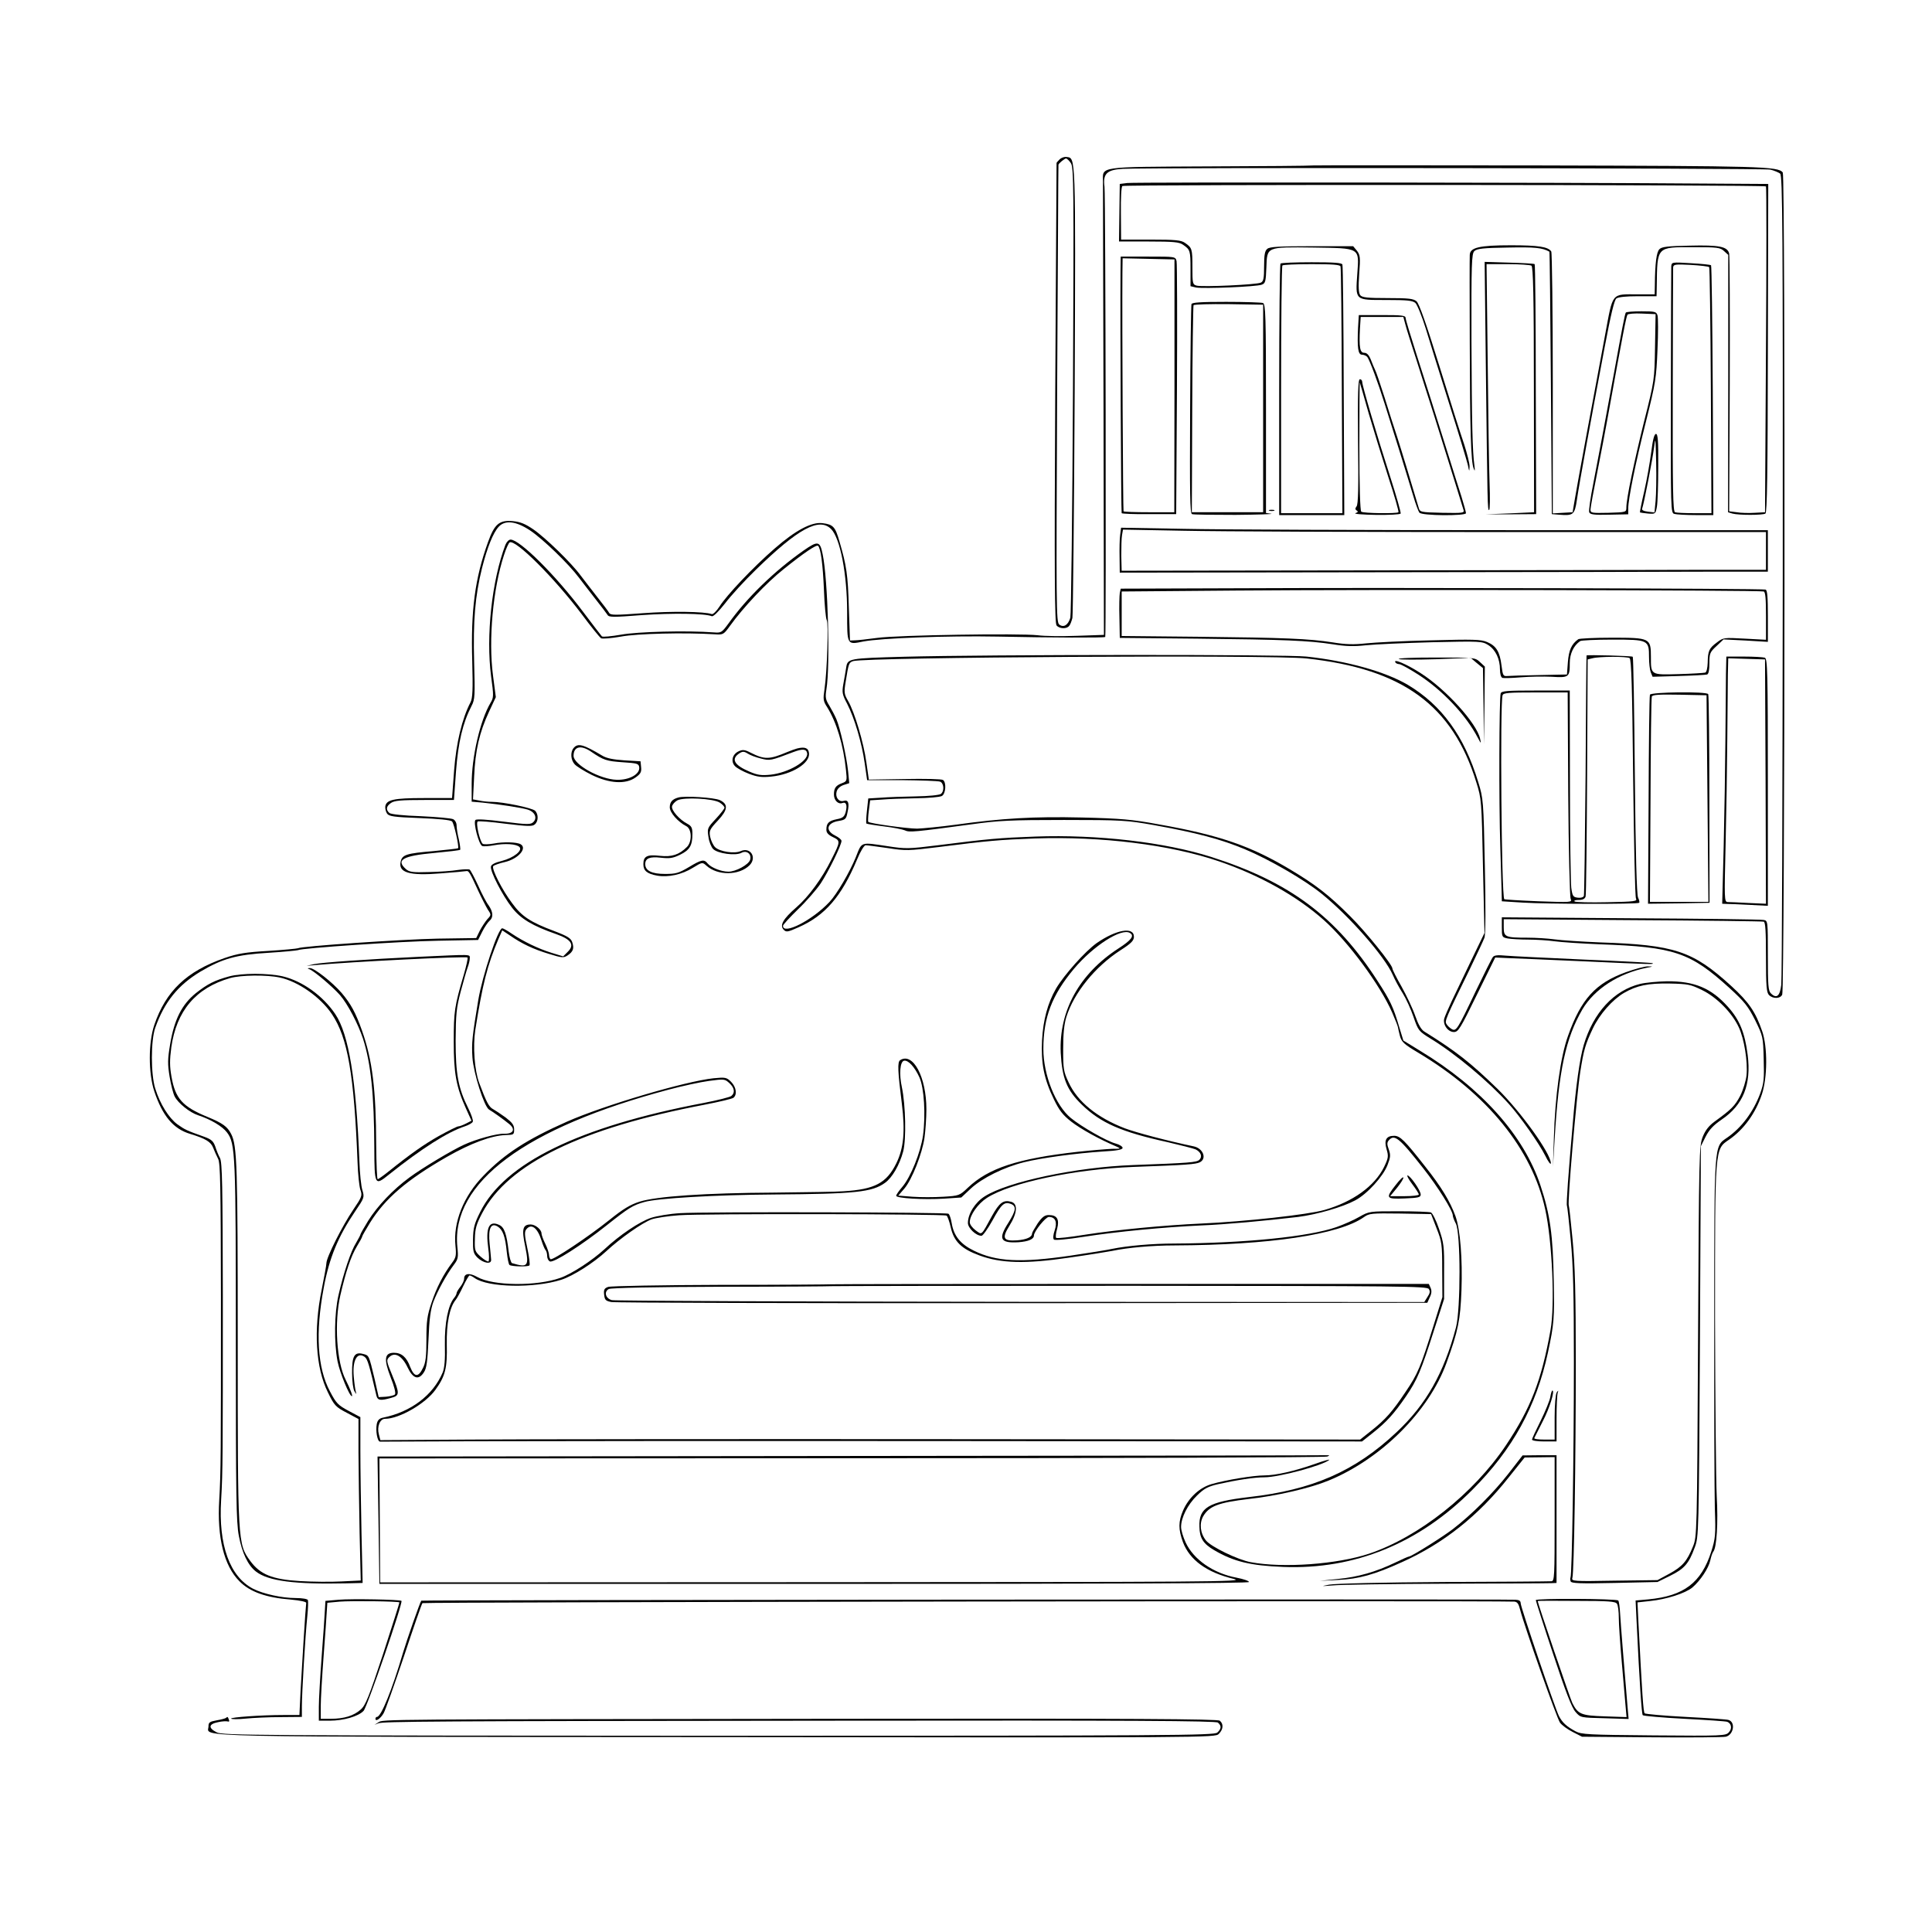 <svg xmlns="http://www.w3.org/2000/svg" width="1365.333" height="1365.333" preserveAspectRatio="xMidYMid meet" version="1.0" viewBox="0 0 1024 1024"><g fill="#000" stroke="none"><path d="M561.6 84.5c-.9.9-1.6 1.7-1.6 1.8s-.3 55-.7 121.9c-.5 97.1-.3 122.1.7 123.3 1.5 1.8 5.4 2 6.7.2.6-.6 1.3-2.6 1.7-4.2.3-1.7.9-56.1 1.2-121 .5-126 .6-122.6-4.3-123.3-1.1-.2-2.8.4-3.7 1.3m6 2c1.5 2.3 1.6 12.5 1.1 120.2-.3 64.8-1 119.1-1.4 120.7-1.2 4-3.6 5.4-5.9 3.6-1.6-1.4-1.6-8.9-1.1-122.5.4-66.5.6-121.1.7-121.2.1-.7 3.3-3.3 4-3.3.5 0 1.7 1.1 2.6 2.5"/><path d="M696 87.7c-1.9.2-27 .4-55.7.5-59 .3-55.8-.1-55.7 8.1 0 2.3.1 57.3.3 122.2l.2 118-14.3.5c-7.9.3-17.2.2-20.8-.3-9.8-1.1-74-.1-85 1.4-5.2.7-10.6 1.3-12 1.3l-2.5.1-.6-17.5c-.5-17.3-1.2-22.2-5-35.1-2.2-7.7-3.3-8.9-8.9-9.6-5.8-.8-14.4 3.8-25.5 13.5-11.4 9.9-25.3 24.6-29.1 30.6-1.6 2.5-3.5 4.3-4.1 4.1-4-1.4-21.5-1.6-36.4-.5s-17.3 1.1-18-.1c-.4-.8-3.3-4.6-6.3-8.4-3-3.9-7-9-8.8-11.4-4.9-6.7-18.7-20.1-25.1-24.5-4.4-3-6.9-4-11-4.4-7.1-.6-9.6 1.6-13 11-7 19.4-9.2 36.2-8.4 63.3.4 15.1.2 19.5-.9 21.7-4.5 8.6-7.6 21.6-8.7 36l-1.1 14.8h-15c-16 0-19.9.9-20.4 4.5-.1 1.1.3 2.8 1 3.8 1.1 1.4 3.7 1.8 17.3 2.3 10 .4 16.4 1 17.1 1.8 1.1 1.1 3.8 13.5 3.2 14.2-.3.2-6 .8-12.9 1.5-14.4 1.2-16.6 1.9-17.5 5.4-1.5 6 4.4 7.8 21.4 6.4 6.8-.5 12.9-1.1 13.4-1.2 1.2-.3 1.9.9 6.2 10.3 1.9 4.1 4.3 8.7 5.2 10.2 1.8 2.6 1.8 2.8-.3 5-1.1 1.3-2.9 4-4 6.1l-1.9 3.9-20.5.3c-19.3.4-72.3 4-74 5.1-.5.2-7.5.9-15.6 1.4-12.2.7-16.3 1.4-23.3 3.8-20.1 7-31.1 17.5-37.2 35.4-3.2 9.3-3.2 25.7 0 35.3 4.4 13 10 19.8 19 22.5 8.2 2.5 11 4.2 12.2 7.4.7 1.7 1.8 4.3 2.6 5.8 1.2 2.2 1.4 14.2 1.5 73.5 0 83.3 0 92.1-.9 107.3-1.2 19.8 2.5 34.9 10.7 43.1 5.5 5.6 14.1 8.7 27.1 9.7 5.3.5 8.4 1.2 8.3 1.8-.3 1.7-2.2 32-3 46.7l-.6 12.7h-8.6c-11.8 0-28.1 1.2-27.6 1.9.2.4 3.7.4 7.7 0s12.4-.8 18.6-.8l11.2-.1v-5.8c0-6.7 1.8-37.5 2.9-47.8.4-3.9.5-7.6.3-8.3-.2-.6-2.8-1.1-6.5-1.1-7.3 0-17.2-2.2-22.5-4.9-12.4-6.4-18.5-23.1-17-47.1.9-15.2.9-24.1.9-107.5-.1-58.6-.3-71.5-1.5-73.7-.8-1.4-1.9-4.2-2.5-6.1-1-2.8-2-3.8-5.9-5.2-9.3-3.3-10.3-3.8-14.2-6.6-4.5-3.3-9.2-10.8-11.7-18.9-2.4-7.5-2.4-25.6 0-32.3 4.8-13.6 12.1-22.6 23.9-29.7 11.6-6.9 19.1-9 36.1-10 8.1-.5 15.1-1.2 15.6-1.4 1.8-1.1 55.1-4.7 74.5-5l21-.4 2.2-4.4c1.2-2.4 3-5 3.8-5.7 2.2-1.8 2-4.7-.4-8.2-1.2-1.5-3.7-6.3-5.6-10.6-2-4.3-4-8.1-4.5-8.4-.6-.3-3.3-.2-6.2.2-2.9.5-9.8 1-15.3 1.1-8.8.3-10.5 0-12.3-1.6-5.4-4.8-1.6-7 14.9-8.5 7.4-.7 13.6-1.4 13.9-1.7.2-.2-.1-2.7-.7-5.5-.7-2.8-1.2-6.1-1.2-7.4 0-1.4-.8-2.8-1.8-3.3-.9-.5-8.6-1.2-17.1-1.6-9.2-.3-15.9-1-16.7-1.7-2-1.7-1.7-3.6.8-5.3 1.8-1.3 5.3-1.6 17.8-1.6h15.6l1.1-15.3c1.2-15.4 3.5-25.4 8.3-34.7 1.7-3.2 1.8-5.5 1.3-23.1-.6-21.8.5-35 4.2-49.9 2.8-10.9 5.8-18.5 8.8-21.8 3.4-3.7 9.2-3 16.6 1.9 6.8 4.5 20.7 18 25.9 25 1.8 2.4 5.8 7.5 8.8 11.4 3 3.8 5.9 7.6 6.4 8.4.7 1.3 3 1.3 18.4.1 15.8-1.1 33.1-.9 36.9.6.8.3 3.6-2.5 7-6.8 3.1-4.1 10.4-12.1 16.4-17.9 22.4-21.8 33.5-27.8 39.8-21.5 4.8 4.8 8.5 23.9 8.5 44.1 0 17.5-.2 17.3 8.6 15.5 9.5-1.8 44.4-3.1 71-2.6 28.6.6 56.7.7 57.2.2.5-.6.2-234.1-.4-238.6-.9-6.9 1.2-9 9.6-9.5 14.1-.8 339.7-.4 343.3.4 2.1.5 4.4 1.5 5.2 2.1 1.3 1.1 1.5 27.2 1.4 212.9-.1 116.4-.4 214.1-.8 217.1-.7 6-2.5 7.5-5.5 4.5-1.4-1.4-1.6-4.4-1.6-20.1 0-18.2 0-18.4-2.2-18.8-1.3-.3-33-.7-70.5-.9l-68.3-.5v5.3c0 5.1.1 5.3 3.1 5.9 1.7.3 6.6.6 10.8.6s10.5.4 14.1.9 14.4 1.2 24 1.6c39.4 1.4 47.8 4.2 68.8 23.3 8 7.3 9.8 9.7 13.5 17 4.1 8.4 4.2 8.7 4.5 20.5.3 10.4.1 12.8-1.8 18.1-3.6 9.8-9.9 18.3-17.6 23.6-7 4.9-6.8 1.8-6.8 97-.1 46.5.1 91.3.3 99.6.5 14 .3 15.8-1.9 22.8-5.3 16.5-14.5 23.5-33.3 25.3l-6.8.6.5 10.6c1.6 33.3 2.7 49.6 3.3 50.2.5.4 10.4 1.3 22.1 1.9s21.9 1.3 22.7 1.6c2.2.9 2.7 3.6.8 5.6-1.6 1.8-3.4 1.9-39.7 1.6-35.2-.3-38.4-.5-41.6-2.2-4.8-2.6-6.9-4.6-8.7-8-2.1-4.1-20.3-57.7-20.3-59.8 0-1.3-.8-1.8-2.7-1.9-9.7-.4-579.6.1-580 .5-.6.5-7.8 21.2-9.7 27.6-5.8 19.7-11.6 34-13.8 34-.4 0-.8.4-.8 1 0 1.7 2.6 0 4.3-2.9.9-1.5 5.7-15.1 10.8-30.2 5-15.1 9.4-27.8 9.8-28.2.6-.6 567.3-1.4 578.7-.8 1.6.1 2.3 1.1 3.1 4.3 2.3 8.9 19.4 57.4 21.1 59.8 1 1.4 4 3.6 6.8 5l4.9 2.5 37 .3c20.3.2 38 0 39.2-.3 4.2-1 5.3-7.8 1.4-8.9-.9-.3-11-1-22.6-1.6-11.5-.6-21.4-1.5-21.8-1.9-.7-.7-1.3-9.5-3.3-48.2l-.5-10.6 6.5-.7c8.9-.9 18.8-4.1 22.6-7.2 4.2-3.6 8.6-10.2 9.5-14.4.4-1.9 1.1-4 1.6-4.6 1.8-2.3 2.6-15.2 1.8-29.4-.4-8-.8-50.5-.9-94.5 0-91.4-.2-89.2 7.5-94.5 7.8-5.4 14-14 17.3-23.9 3-8.8 3.1-25.2.2-33.5-3.5-10.2-7-15.4-16.4-24-20.4-18.6-29.9-21.8-69.6-23.1-9.6-.4-20.4-1.1-24-1.6s-10.1-.9-14.5-.9c-11.7 0-12.5-.4-12.5-5.5v-4.3l68.3.5c37.5.2 68.8.6 69.5.8.9.3 1.2 5 1.2 18.9 0 15.4.3 18.7 1.6 20 2.1 2.1 6 2 7-.2 1.4-2.7 1.7-434.1.3-435.8-2.6-3.2-11.6-3.4-128.4-3.7-64.3-.1-118.6-.1-120.5 0"/><path d="m597.5 97-4 .5-.2 15.2-.2 15.3h15.7c13.2 0 16.2.3 18.2 1.7 3.8 2.6 4 3.1 4 12.9v9.1l3 .7c4 .7 31.8-.4 34.7-1.5 2-.7 2.2-1.6 2.5-9.1.4-11.1-.2-10.9 24.9-10.6 25.1.4 24.3-.1 23.3 13.9-1 14.3-1.4 13.9 15.3 13.9 11.3 0 14 .3 15.5 1.6 1 1 3.4 6.9 5.4 13.3 1.9 6.4 7.6 24.4 12.5 40.1 5 15.7 9.4 30.3 9.9 32.5.7 3.6.8 3.7.9.9.1-1.6-1.3-7-2.9-12-1.7-4.9-7.6-23.5-13.1-41.4-7-22.6-10.7-33-12.1-34.3-1.7-1.4-4.1-1.7-15.3-1.7-10.6 0-13.5-.3-14.5-1.5-.9-1.1-1.1-4.1-.6-11.3.7-8.9.5-10-1.2-12.3l-2-2.4h-22c-17.1 0-22.3.3-23.5 1.4-1.3 1-1.7 3.1-1.7 9.2 0 6.4-.3 8-1.7 8.7-2.1 1.1-30.8 2.4-34 1.6-2.2-.6-2.3-1.1-2.3-9.8 0-9.8-.2-10.3-4-12.9-2-1.4-5-1.7-18.1-1.7h-15.7l-.1-13.9c-.1-8.2.2-14.2.8-14.5 1.4-.9 340.4-.7 341.1.2.3.4.3 39.4 0 86.7l-.5 86-5.5.3c-3 .2-7.3.1-9.5-.3l-4-.5.3-67.3c.1-36.9 0-68.2-.3-69.3-.9-3.7-5.1-4.6-20.9-4.2-11.6.2-14.9.6-16.1 1.9-1.5 1.5-2.3 7.2-2.4 19.1l-.1 4.8h-8.9c-14.3 0-13.1-1.4-17.4 21.7-6.4 34-14.8 79.5-16 86.8l-1.2 7-5.2.3-5.3.3v-68.8c0-37.8-.4-69.3-.8-70-1.6-2.5-6.8-3.3-21.3-3.3-16.9 0-21.9 1.2-21.9 5.2-.1 1.3-.1 22.1 0 46.3.1 46.2.6 63.5 2.1 66.9.6 1.6.7 1.2.4-1.4-1.1-7.7-1.4-22.5-1.6-66.4-.1-41.1.1-46 1.5-47.5 1.4-1.3 4.5-1.7 17.8-1.9 14.3-.3 18.3.1 22 2.2.2 0 .5 31.4.8 69.6l.5 69.5 3.9.3c7.5.6 8.2.1 9.4-8 1.1-7.8 7.2-41.1 14.7-80.8 3.3-17.5 5.1-24.9 6.2-25.8 1.1-.8 5.2-1.2 11.5-1.2h9.8l.1-5.3c.3-21.2-.2-20.7 19.3-20.7 13 0 14.4.2 16.4 2.1l2.2 2v68.2l-.1 68.2 2.3.7c3.3.9 16.1.9 17.5 0 .9-.6 1.2-20.9 1.3-87.7l.2-87-32.9-.2c-70.7-.6-303-.8-306.8-.3"/><path d="M593.9 144.2c-.2 27.7.3 127.3.6 127.8.2.3 6.8.6 14.6.5h14.3l.4-65.8c.2-36.3.1-67-.2-68.3-.6-2.4-.6-2.4-15.1-2.4H594zm28.6 60.3-.1 67h-13.3c-7.3 0-13.4-.2-13.6-.5-.3-.5-.8-100.6-.6-126.3l.1-7.8 13.8.3 13.7.3zm56.2-64.8c-.4.3-.7 30.5-.7 67V273h34.5l-.3-65.7c-.1-36.2-.4-66.4-.7-67.1-.3-.9-4.5-1.2-16.3-1.2-8.7 0-16.2.3-16.5.7m31.8 1.5c.3.7.6 30.4.7 66.1l.3 64.7H679v-65.3c0-36 .3-65.7.7-66 .3-.4 7.3-.7 15.5-.7 11 0 15 .3 15.3 1.2m77 50.5c.9 76.8.9 79.1 1.8 78.6.4-.2.5-6.6.2-14.1s-.7-36.8-1-65l-.6-51.2h11.3c6.2 0 11.8.4 12.5.8.9.6 1.3 15.9 1.3 65.7l.1 65-12.8.6-12.8.5h13.3l13.4-.1-.2-66c0-36.2-.3-66.2-.6-66.5s-6.4-.6-13.5-.8l-13-.4zm98.3-50.5c0 1.3-.2 31.2-.2 66.5-.1 63.4-.1 64.2 1.9 64.7 1.1.3 6.2.6 11.3.6h9.3l-.3-65.9c-.2-36.3-.6-66.2-.9-66.5s-5.1-.8-10.7-1.1c-10.1-.6-10.2-.6-10.4 1.7m20.1.4c.3.3.7 29.8.9 65.5l.3 64.9h-9c-4.9 0-9.5-.2-10.3-.5-1.1-.4-1.3-12-1.2-64.3 0-35 .2-64.5.2-65.5.2-1.6 1.1-1.7 9.3-1.3 5.1.3 9.5.8 9.8 1.2m-274.4 19.6c-.2.7-.6 25.9-.7 56-.2 44.9-.1 54.9 1 55.3.8.3 11.1.4 23 .4 11.9-.1 20.5-.4 19-.6l-2.8-.4v-55.4c0-49.5-.2-55.3-1.6-55.9-.9-.3-9.6-.6-19.5-.6-13.5 0-18.1.3-18.4 1.2m38 55.3v55h-37.8l.2-54.4c.1-30 .5-54.9.7-55.3.3-.5 8.7-.7 18.7-.6l18.2.3zm192.2-50.8c-.5.8-2 8.6-6.2 31.8-4.4 23.9-8.2 44.4-11 58.7-1.5 7.5-2.5 14.4-2.2 15.3.5 1.2 2.4 1.5 10.7 1.3l10-.2v-3.1c0-5 3.8-23.9 9.5-46.5 5-20 5.4-22.7 6-37.6.4-8.9.4-17.1 0-18.3-.6-1.9-1.4-2.1-8.5-2.1-4.3 0-8.1.3-8.3.7m15.5 18.3c-.3 17.4-.3 17.6-5.7 39-5.4 21.7-9.5 41.4-9.5 46 0 2.5-.1 2.5-9.5 2.8-8.9.2-9.5.1-9.5-1.7 0-1.1 1.6-9.8 3.5-19.3s4.3-22.3 5.4-28.3c8.4-46.4 10-54.5 10.7-55.7.3-.5 3.8-.8 7.7-.6l7.2.3zm-157.4-10.3c-.5 10.8 0 14.3 2.1 14.3 1 0 2.3.6 2.8 1.2 1.3 1.8 5.7 13.6 9.2 24.8 1.6 5.2 5.2 16.7 8 25.5 2.7 8.8 6 19.4 7.2 23.5s2.7 8.1 3.2 8.7c1.2 1.7 24.7 1.8 24.7.3 0-.6-1.1-4.6-2.4-8.8-1.4-4.2-4-12.7-5.9-18.7-8.8-28.1-12.3-39.3-17.8-56.3-3.2-10-5.9-18.9-5.9-19.7 0-1.3-2.1-1.5-12.4-1.5h-12.4zm25-2c.5 2.1 3.1 10.3 5.7 18.3 2.5 8 6.9 21.7 9.7 30.5 8.5 27.3 15 47.9 15.5 49.8.5 1.6-.3 1.7-11.3 1.5-11.6-.3-11.8-.3-12.5-2.8-4.3-14.5-9.3-31-11.4-37.5-1.5-4.4-4.5-13.9-6.7-21-2.3-7.2-4.5-13.7-5-14.5-.4-.8-1.4-3.2-2.2-5.3-1-2.5-2.1-3.7-3.5-3.7-2.3 0-2.8-2.8-2.3-12.8l.4-6.2h22.6zm-25 62.3c.3 23.8.1 33.5-.8 34.4-.8 1.1-.8 1.6.1 2.2.9.5.7.9-.7 1.4-1 .4 3.8.8 10.8.9 6.9.1 12.9-.2 13.2-.7.2-.4-2.2-9.1-5.5-19.3-6.8-21.1-14.9-48.4-14.9-50.5 0-.8-.6-1.4-1.2-1.4-1 0-1.2 7.1-1 33m5.6-15c2.5 8.5 7.2 23.7 10.4 33.7 3.3 10 5.7 18.5 5.4 18.8-.8.8-18.6.6-19.7-.3-.6-.4-1-13.3-1-35 0-18.8.1-33.9.2-33.5.2.5 2.3 7.8 4.7 16.3m149.8 20.6c-.7 5.3-2.3 14.6-3.7 20.7-1.4 6-2.4 11.1-2.3 11.3.2.1 2.1.4 4.3.6 3.9.3 4 .2 4.7-3.7.4-2.2.7-11.8.7-21.3.1-13.5-.2-17.2-1.2-17.2-.9 0-1.7 3-2.5 9.6m2.3 25.9-.6 6.1-3.5-.4c-2.4-.3-3.4-.9-3-1.7.9-2.5 5.5-26 6.3-32.5.7-5.8.8-4.9 1.1 8 .2 8 0 17.2-.3 20.5"/><path d="M672.8 270.7c.6.2 1.8.2 2.5 0 .6-.3.1-.5-1.3-.5s-1.9.2-1.2.5m-79.1 12.9c-.3 2.1-.4 7.5-.3 11.9l.1 8 141-.2c77.6-.1 154.8-.2 171.8-.3H937v-22H798.8c-76.1 0-153.2-.3-171.4-.7l-33.2-.6zm204.1-1.6H936v20h-30.2c-16.7.1-93.5.2-170.8.3l-140.5.2-.2-8c0-4.4.1-9.3.4-10.9l.5-2.9 32.2.6c17.6.4 94.3.7 170.4.7m-529.9 6.7c-7.2 18.9-10.4 48.3-7.6 69.8 1.4 10.3 1.4 11.2-.3 14-5.5 9.3-10 28.6-10 43v9.4l5.8.5c9.7 1 20.5 2.7 23.9 3.7 3.8 1.2 5.2 4.4 3 6.6-1.4 1.4-3 1.4-15.7-.2-8.5-1.1-14.4-1.5-15-.9-1.3 1.3 1.8 13.1 3.6 13.8.8.3 3.6.1 6.2-.4 5.8-1.1 11.9-.7 13.5.9 1.9 1.9-3.1 5.8-9.3 7.4-3.7.9-5.6 1.9-5.8 3-.5 2.5 6.1 15.3 11.2 21.8 4.6 5.9 10.8 9.6 23.4 14 8 2.8 9.9 5.7 6.1 9.4l-2.4 2.4-6.2-1.9c-7.1-2.2-14.9-6-21-10.1-2.3-1.6-4.6-2.9-5.1-2.9-2.2 0-10.5 25-12.7 38-3.2 19.4-3.6 22.7-3.1 30.5.6 8.4 6.2 26 8.8 27.6 2.1 1.2 7.7 5.2 10.5 7.5 3.7 2.9 2.5 5.4-2.4 5.3-3.9-.2-15 2.9-21.3 5.8-6.4 2.9-22.4 12.5-29 17.4-8.7 6.4-16.9 15-21.9 23-2.2 3.6-4.1 6.9-4.1 7.3 0 .3-1.1 2.3-2.3 4.4-2.7 4.2-6.6 15.8-9.3 27.7-2.2 9.6-2.4 25.1-.5 35 1.2 6.1 6.3 18.5 7.6 18.5.6 0-.9-3.9-3.3-8.7-4.8-9.4-6.1-30.4-2.8-44.8 2.9-12.6 5.6-20.6 8.7-25.8 1.6-2.6 2.9-5 2.9-5.4 0-.3 1.9-3.6 4.1-7.2 8.1-13 19.5-22.7 40.7-34.9 12.8-7.3 23.6-11.3 31.2-11.6 4.3-.1 4.5-.2 4.5-3 0-2.3-1-3.6-4.5-6.3-2.5-1.8-5.5-3.8-6.6-4.4-2.2-1.1-3.6-3.7-7.4-13.9-2.5-6.7-3.4-19.2-2.1-28 3.8-24.2 6.4-34.4 12.2-48.1l2.1-4.8 4.2 2.8c6.2 4.3 12.3 7.2 20.6 9.7 6.8 2.1 7.7 2.2 9.8.8 3-2 3.6-3.7 2.5-7-.7-2.1-2.4-3.2-9.5-5.9-12.6-4.7-17.3-7.8-22.3-14.7-5.3-7-11-18.2-10.1-19.7.4-.5 3.1-1.5 6.2-2.2 6.9-1.6 12-7.2 8.4-9.4-1.9-1.2-9.3-1.4-14.3-.4-2.9.5-5.5.5-5.9.1-1.6-1.6-3.7-11.1-2.6-11.8.5-.3 7.2.2 14.8 1.2 11.4 1.4 14.2 1.5 15.4.4 2-1.6 2.1-5.4.2-7.3-1.6-1.5-17-4.7-22.9-4.7-1.9 0-4.9-.3-6.7-.7l-3.3-.6.6-12.1c.6-13.8 2.8-23.5 8-34.6l3.5-7.5-1.5-11.5c-2.5-19.1 0-46 5.8-63.7 1.1-3.5 2.5-6.5 3-6.8 3-1.9 23.7 18.8 38.2 38 4.9 6.6 9.6 12.4 10.3 12.8s5.5 0 10.6-.9c8.6-1.6 33.5-2.2 49.8-1.2 4.3.3 4.6.1 8-4.6 6.9-9.6 19.2-22.7 28.3-29.9 10.8-8.7 17.5-13.2 18.3-12.4 1.4 1.4 2.5 9.4 3.1 23.2.3 8.2 1 15.5 1.5 16.2 1 1.3.2 27.3-1.2 36.6-.8 5.3-.7 6.3 1.4 9.5 5 8.1 8.6 19.9 10 33.5.6 5.6.5 5.8-2.1 6.8-3.3 1.2-4.3 2.6-4.3 6 0 3.1 2.3 5.4 4.5 4.5 2-.7 2.7 1.2 1.7 4.9-.7 2.4-1.5 3.1-4.7 3.7-4.3.9-5.5 2.1-5.5 5.6 0 1.6 1 2.7 3.5 3.9 4 1.9 4 2.3-.8 11.8-5 10.1-12.2 19.9-18.7 25.5-7 6.1-8.9 9.5-6.6 11.8 1.3 1.4 2.2 1.2 7.8-1.3 14.1-6.2 22.8-16.3 31-35.8 1.8-4.4 3.8-7.7 4.6-7.7s6.1.7 11.7 1.5c9.6 1.5 11.2 1.4 26.6-.5 26.9-3.4 32.6-3.9 51.5-4.6 35.1-1.2 71.6 3.3 97.4 12.1 21.5 7.3 41.5 18.5 55.7 31.2 12.9 11.5 29.7 34.2 36.2 49 1.7 3.9 3.1 7.5 3.1 8 0 .4.5 2.4 1 4.4.9 3.2 2.2 4.4 9.6 8.8 36.7 21.9 60.5 51.3 67.4 83.1 3.7 16.7 5.2 50.9 2.8 64-4.8 26.8-10.5 41.4-23.6 61-17.2 25.7-46.3 48.7-72.6 57.5-16.9 5.6-45.4 7.7-62.6 4.5-6.8-1.2-21.2-8.2-23.8-11.5-3.1-3.9-3.6-9-1.5-12.8 3.2-5.5 8.2-7.3 24.1-9.2 14.9-1.6 32.7-5.8 42.2-9.7 28.1-11.5 53.4-36.8 62.7-62.5 6.2-17 7.3-22.7 7.9-38.3.6-16.7-.6-32.3-3.2-39.5-2.8-7.7-7.5-15.5-16-26.2-10.9-13.9-13.3-16.3-16.5-16.3-4.2 0-5.4 2.3-4 7.1 1.1 3.7 1 4.6-1.3 9.4-5 10.2-16.6 18.5-31.6 22.8-8.7 2.5-42.4 6.2-65.3 7.2-19.5.9-44.8 3.3-61.5 5.9-8.1 1.3-15 2.1-15.4 1.7-.4-.3-.2-2.5.5-4.8 1.3-5 0-7.3-4.4-7.3-2.2 0-3.5 1-5.9 4.4-1.6 2.5-3 4.9-3 5.4 0 1.9-2.9 3.2-7.9 3.6-7.4.5-8.2-1.1-4.1-7.7 4.2-6.7 4.6-11.7 1-12.7-4.2-1.2-6.3.4-10.3 7.6-5.8 10.6-5.1 10-8.6 7.5-1.7-1.3-3.1-3.1-3.1-4.3 0-3.7 4.3-9.8 9.1-12.9 12.6-8.1 46.5-15.2 77.4-16.4 28.4-1 33.4-1.4 35.5-2.5 3.8-2 1.6-7.4-3.3-8.4-14.2-3-30.5-7.3-36.6-9.6-14.7-5.7-25-14.1-29.7-24.3-2.7-5.7-2.9-7.1-2.9-17.7 0-8.1.5-13.1 1.7-17 4-12.8 15.3-26.7 28.6-35.3 5.8-3.7 7.2-5.2 7.2-7.2 0-5.5-9.4-3.8-19.8 3.4-6.1 4.4-17.2 16.8-21.5 24.1-4.4 7.7-6.8 16.5-7.4 27.4-.6 12.1 1 20.4 6.3 31.3 2.8 5.8 4.7 8.3 9.2 11.8 4.9 3.8 14.7 9.3 24.2 13.3 2.2 1 2 1.1-2.5 1.1-2.7.1-11.1.8-18.5 1.6-31.7 3.6-47 8.6-58 19-4.4 4.2-4.7 4.3-13.1 4.8-4.7.3-12 .3-16.2 0l-7.6-.6 3.2-3.7c4.1-4.8 9.5-18.6 10.7-27 .5-3.6 1-10.4 1-15.1 0-17.1-7.1-30.3-13.9-26-1.5 1-1.3 5.7.9 23.1 1.8 14.6 1 23.5-2.9 31.5-5.2 10.6-11.5 13.9-28.1 14.9-3.6.3-20 .5-36.5.7-37.1.2-62.5 2-71.5 4.8-5 1.6-8.8 3.9-16 9.7-11.1 8.9-30 21.5-31.2 20.8-.4-.3-.8-1.3-.8-2.3 0-.9-.9-3.6-2-5.9-1.1-2.2-2-4.7-2-5.5 0-2-3.3-4.7-5.7-4.7-4.3 0-4.9 2.4-2.9 11.8 2.1 10.4 1.4 11.2-7 8.7-.6-.2-1.4-3-1.8-6.2-1.1-9.4-2.3-12.9-5.1-14.1-5.4-2.5-7.2 1.6-5.7 12.6.5 3.4.5 6.5.1 6.8-.4.2-2.3-.9-4.1-2.5-3.1-2.8-3.3-3.2-3.1-9.5.1-5.5.8-7.8 3.9-13.7 13.8-26.1 52.6-45 117.9-57.4 7.7-1.5 14.6-3.1 15.3-3.7 2-1.7 1.4-5.7-1.3-8.4-2.4-2.4-3-2.5-9.3-1.9-15 1.6-58 14.3-77.7 23-21.2 9.4-33 17-44.2 28.6-10.6 10.8-16.2 24.8-14.9 37.2.5 5.1.3 6.2-1.8 9-4.6 6.1-8.3 13.3-10.9 21.2-2.3 6.8-2.7 9.7-2.7 19.5 0 8.9-.4 12.3-1.8 15-2.5 5.2-4.6 5-6.8-.5-1.9-5.2-4.6-7.5-8.6-7.5-5 0-5.5 3.3-1.8 12.9 2 5 2.9 8.6 2.3 9.2-.5.5-2.6 1-4.8 1.2l-3.8.2-2.2-9.8c-3-12.5-2.9-12.3-6.1-13.1-4.6-1.2-5.9 1.2-5.8 10.2 0 4.3.6 8.7 1.3 9.7 1 1.6 1.1 1.7.7.2-.3-.9-.8-4.5-1.1-8-.8-8.7 1.8-13.4 5.8-10.5 1.5 1.1 2.4 4.2 6.2 20.5.6 2.6 2.2 2.8 7.8 1.2 4.6-1.2 4.6-2.2.5-12.2-3-7.2-3.1-7.9-1.5-9.4 2.9-2.9 6.8-.7 9.7 5.4s5.9 7 8.7 2.6c1.4-2.1 1.9-5.8 2.4-17.2.4-11 1.1-16 2.6-20.1 2.2-5.8 6.9-14.4 10.9-19.7 2.2-2.9 2.4-3.9 1.8-9.5-3.3-33.9 35.9-63.1 112.1-83.3 7.2-1.9 16.7-4 21.3-4.6 8.1-1.1 8.4-1 10.8 1.2 2.7 2.5 3.1 5.1 1 6.8-.7.6-7.4 2.3-14.7 3.7-66 12.5-105.6 31.9-118.4 57.8-3.1 6.2-3.7 8.4-3.8 14.5-.1 6.3.2 7.4 2.3 9.6 3.2 3.1 7.6 3.8 7.3 1.1-.1-1-.4-4.9-.8-8.5-.8-8.1.7-11.2 4.3-9 2.7 1.7 4 5.3 4.8 13.5.4 3.6 1 6.7 1.5 6.9 1.3.8 9.7 1 10.5.2.4-.3-.1-4.5-1.1-9.1-1.5-7-1.6-8.8-.5-10.1 2.6-3.2 5.9-.8 8 6 .7 2.2 1.6 4.4 2.1 5 .5.5.9 1.9.9 3.2s.7 2.6 1.5 2.9c2 .8 16.9-8.7 30.1-19.2 11.6-9.2 13.8-10.6 19.9-12.3 6.8-2 37.6-3.8 68.7-4 43.1-.3 52-1.2 58.9-6.2 3.8-2.7 7.7-9.5 9.6-16.6 1.7-6.4 1.3-24.6-.7-34.1-1.5-6.9-1-13.6 1.2-14s5.6 3.3 8.1 8.8 3.4 19.9 1.9 30.9c-1.3 9-6.5 21.9-10.9 27.1-1.8 2.1-3.3 4.2-3.3 4.8 0 1.3 14.6 2.2 25.5 1.5l9-.6 5-4.7c6-5.6 17.7-11.4 28.3-14 9.2-2.3 27.9-4.8 42-5.7 7.4-.4 10.2-1 10.2-1.9 0-.7-1.7-1.8-3.7-2.3-4.8-1.3-18.1-8.9-23.7-13.5-8.1-6.6-14.6-22.8-14.6-36.6 0-16.7 4.5-28.5 16.2-42.5 10.3-12.2 25.2-21.8 29.7-19 2.5 1.5.7 3.8-6.1 8.2-20.7 13.4-31.6 33.1-30.6 55.3.7 13.4 3.2 19.8 11.2 27.5 10 9.7 20.9 14.5 45.6 19.9 6.9 1.6 13.5 3.3 14.7 3.8 2.8 1.4 3.7 3.8 2 5.5-1.4 1.4-5.3 1.7-35.2 2.8-30 1.1-66.4 8.8-78.6 16.6-5.1 3.2-8.9 9.3-8.9 14.1 0 2.7 4.3 6.8 7.2 6.8.7 0 3.3-3.6 5.8-8.1 4.8-8.8 6.3-10.1 9.8-8.8 3 1.2 2.7 3.5-1.3 9.9-5.6 8.7-4.4 11 5.4 10.4 5.2-.4 8.1-1.6 8.1-3.6 0-2.1 6.2-9.8 7.9-9.8 3.4 0 4.6 2.6 3.1 7.1-.8 2.4-1 4.3-.4 4.9.5.5 7-.1 16-1.5 17.1-2.7 42.5-5.1 62.1-6 12.7-.5 33.3-2.4 51.3-4.5 10.1-1.3 23.6-5.2 30.3-8.8 6.4-3.4 14.8-12.7 17.1-18.7 1.6-4.1 1.7-5.3.7-8.2-1-2.7-1-3.7-.1-4.8 3-3.6 5.5-1.6 18.4 14.8 7.6 9.6 15.6 22.4 15.6 24.9 0 .7.7 2.6 1.6 4.3 2.6 4.7 2.6 45.3.1 55-6.4 24.2-15.8 40.9-31.5 55.6-22 20.7-44.5 30.6-78.4 34.4-21.3 2.5-26.5 5.6-26.1 15.7.1 6 2 9 7.8 12.4 10.4 6.1 19.2 8.2 36.6 8.9 37.8 1.5 72-12.4 100.4-41 21.3-21.4 33.7-44 39.9-72.5 3.3-15.4 3.5-18 3.1-38.5-.4-23.8-1.9-34.7-7-50.1-8.8-26.6-31.2-51.7-63.9-71.5l-8.8-5.4-2.3-7.5c-3-10.2-4.7-13.8-11.2-23.8-22.1-34.4-46.7-52.7-88.3-66-24.5-7.8-60.2-12-93.4-10.8-18.9.7-24.6 1.2-51.5 4.6-15.4 1.9-17 2-26.6.5-14.7-2.2-13.6-2.5-16.9 5.8-3.2 7.9-10.1 19.7-14 23.8-9.1 9.7-24.6 17.6-24.6 12.6 0-.6 3.6-4.5 7.9-8.7 4.3-4.1 9.8-10.4 12.1-13.8 4.2-6.4 11-20.3 11-22.5 0-.7-1.5-1.9-3.3-2.8-5.5-2.7-4.5-6.8 1.9-7.8 3.5-.6 3.9-1 4.6-4.6 1.1-4.9.4-6.8-2.1-6-2.5.7-4.5-1.9-3.7-4.9.4-1.5 1.7-2.8 3.6-3.5l3.1-1-.6-6.3c-.8-7.7-4.2-22.9-6.2-27.6-.8-1.9-2.5-5.1-3.7-7.1-2-3.2-2.3-4.4-1.6-8.7 2.1-12.8.8-58.5-2-71.7-1.4-7-2.5-7.2-10.1-1.9-15.4 10.8-30 24.9-39.9 38.8-3.4 4.6-3.8 4.9-7.5 4.6-14.5-1.1-40.7-.4-49.4 1.2-5.2.9-9.7 1.3-10.1.9s-4.8-6.2-9.8-12.8c-14.5-19.4-33.7-38.5-38.6-38.5-.9 0-2.1 1.2-2.7 2.7m386.9 23.1-60.8.2-.5 2.3c-.2 1.2-.4 7.1-.2 13l.2 10.8 41 .4c46.2.5 59.1 1 72 3 6.8 1.1 11.1 1.2 17.5.5 4.7-.5 20.4-1.2 35-1.6 25.8-.6 26.6-.5 29.8 1.5 3.9 2.5 6.2 7.4 6.2 13 0 2.2.5 4.1 1.3 4.4.6.2 5 .1 9.7-.3s12-.5 16.4-.3c9.2.6 9.6.2 9.6-7.3 0-4.9 2-9.2 5.5-11.6.5-.4 8.2-.8 17.1-.8 19 0 19.4.2 19.4 9.3 0 3 .4 6.7.9 8l1 2.4 13.8-.4c7.6-.2 14.4-.6 15.1-.8.8-.3 1.2-2.4 1.2-6 0-5.2.3-5.9 3.8-9.1l3.7-3.5 11.8.6 11.7.7v-13.7c0-9.9-.3-13.7-1.2-14-1.6-.6-197-1.1-281-.7m280 1.7c.9.3 1.2 3.9 1.2 13v12.6l-11.2-.6c-11.1-.6-11.4-.6-14.8 2-4.2 3.1-4.8 4.5-4.9 10.8-.1 2.9-.6 4.9-1.3 5.2-.7.2-7.1.6-14.1.8-14.9.4-14.7.6-14.7-9.2 0-9.9-.5-10.1-20.7-10.1-9.3 0-17.2.4-17.8.8-3.6 2.6-5 5.8-5.5 12.1l-.5 6.6-14.5.3c-8 .1-15.6.4-17 .5-2.3.2-2.5-.2-3.2-5.7-.9-7.2-2.8-10.3-7.6-12.3-3.2-1.4-7.4-1.5-29.7-.9-14.3.3-29.8 1.1-34.5 1.6-6.4.7-10.8.6-17.5-.5-12.8-2-25.6-2.5-71.5-3l-40.5-.4v-23.6l61-.5c70.4-.6 277.4-.2 279.3.5"/><path d="M479 348.1c-29.1.8-29.8.9-30.5 5.7-.3 2-1 5.9-1.5 8.7-.8 4.5-.6 5.6 2 10.5 3.9 7.6 7.8 20.8 9.3 31.5l1.3 9h18.5c10.1.1 19.2.4 20.2.8 2 .8 2.3 5 .4 6.5-.7.6-6.5 1.2-13.2 1.3-6.6.1-15 .4-18.6.7l-6.7.4-.7 6.5c-.4 3.5-.5 6.6-.3 6.8s4.4.9 9.3 1.5c5 .6 9.9 1.6 11.1 2.1 2.3 1.2 5.6.8 35.4-3.2 14.4-2 20.7-2.3 49-2.3 30.8 0 33.3.2 47.5 2.7 22.9 4.1 35.9 7.6 48.5 12.9 12.9 5.4 31.5 16.2 40.5 23.5 14.6 11.8 33.4 33.2 37.7 43 1.1 2.6 3.5 7 5.3 9.8 1.7 2.7 4.3 8.4 5.7 12.5 2.5 7.3 2.8 7.6 8.9 11.4 13.2 8 30.9 22.8 41.6 34.7 6 6.6 16.1 21 19.3 27.4 1.6 3.3 3 5.1 3 4-.1-5.2-15.9-27.2-28.1-39.2-14.4-14-22-20-38.9-30.5-1.7-1-3.3-3.8-4.9-8.4-1.3-3.8-4.6-10.7-7.2-15.4-2.7-4.7-4.9-9.1-4.9-9.7 0-2-14.2-19.6-22.5-27.8-11.1-11.1-18.2-16.6-31.6-24.6-20.9-12.5-37.5-18.3-69.9-24-14.1-2.6-20-3.1-40.5-3.6-25.7-.6-42.4.4-66.9 3.8-8.1 1.1-17.4 2-20.5 2.1-5.2 0-24.9-2.7-25.9-3.6-.2-.3-.1-2.9.3-5.9l.7-5.5 6.2-.4c3.3-.3 11.5-.6 18-.7 6.6-.1 12.7-.6 13.8-1.2 2.1-1.1 2.5-7.3.6-8.5-.7-.5-9.8-.7-20.3-.5l-19 .3-1.3-9.1c-1.4-10.3-6.2-26.6-9.7-32.6-2.1-3.6-2.2-4.6-1.3-10 1.6-10 1.7-10.3 4-11.1 6.6-2.1 222.2-3.4 240.3-1.4 50.9 5.5 77.4 24.8 90 65.7 2.7 8.6 2.8 9.6 3.5 44.3l.8 35.5-7 14.5c-3.8 8-8.4 17.6-10.3 21.5-1.8 3.8-3.6 8-4 9.3-.9 3.2 1.9 7.2 5.1 7.2 2.3 0 3.4-1.8 12.2-19.8l9.7-19.7 6.5.3c3.6.1 21.6.9 40 1.7 37.7 1.7 37.5 1.7 36.9 1-.3-.2-16.7-1.1-36.4-1.9-19.8-.9-38.5-1.8-41.6-2.1-3.9-.4-5.9-.2-6.6.7-.6.7-4.6 8.8-9.1 18.1-9.8 20.6-10.4 21.5-12.8 20.1-1-.6-2.2-1.7-2.7-2.6-1.1-1.6-.6-2.7 12.4-29.3 3.7-7.7 7.2-15.1 7.7-16.5.6-1.5.7-16.4.2-38-.7-34.8-.8-35.7-3.5-44.5-7.4-24.4-19.4-40.8-37.3-51.5-11.9-7-32.2-12.7-53.7-15-10.6-1.2-170.1-1.1-213.5.1"/><path d="M840.9 347.4c-.1.1-.3 28.4-.5 63.1-.3 34.6-.7 63.6-.9 64.3-.3.8-1.6 1.2-3.2 1-2.5-.3-2.9-.8-3.5-5.3-.3-2.8-.7-27.4-.7-54.8L832 366h-18c-15.1 0-18.2.2-18.6 1.5-.8 2.1-1 58-.2 81.5.3 10.7.6 21.6.7 24.1l.1 4.6 11.2.7c12.6.8 60.8.9 61.6.1.3-.3 0-1.5-.6-2.8-.7-1.5-1.3-22.4-1.7-64.6-.3-34.4-.8-62.7-1.1-63-.4-.5-24-1.1-24.5-.7m22.8 1.4c1 .6 1.4 15.6 1.9 63.2.4 34.4 1 63.3 1.5 64.2.8 1.5-.5 1.7-15.4 2-8.9.2-16.6 0-17.1-.4-.6-.5.4-.8 2.1-.8 2.2 0 3.3-.6 3.7-1.8.3-.9.6-29.6.8-63.7l.3-62 2.5-.6c3.7-1 18.3-1 19.7-.1m-32.5 71.9c.2 29.6.8 54.7 1.3 55.7.8 1.9.3 1.9-17 1.3-9.8-.4-18-.9-18.2-1.1-1.5-1.4-2.3-104.5-.9-108.1.4-1.3 3.2-1.5 17.5-1.5h17zm-89.8-71.4c.6.4 9.4.4 19.6.1l18.5-.7 3.2 2.7 3.3 2.7.3 20.2.2 20.2.3-20.6.2-20.6-2.6-2.4c-2.6-2.4-2.7-2.4-23.4-2.4-11.4 0-20.3.3-19.6.8m173.4 7.9c0 5.1-.2 20.8-.3 34.8s-.5 39.3-.9 56.2l-.8 30.8 2.4.1c1.3 0 6.7.2 12.1.5l9.7.5v-65.5c0-58.7-.2-65.4-1.6-66-.9-.3-5.8-.6-11-.6H915zm21 57.1.2 64.7-9.2-.4c-5.1-.3-10.1-.5-11.1-.5-1.8-.1-1.8-1.5-1.1-30.4.4-16.6.8-41.7.9-55.7s.3-29.5.3-34.3l.2-8.8 9.8.3 9.7.3z"/><path d="M739.6 351.1c.3.5 1.2.9 2 .9s5.4 2.5 10.2 5.6c12.7 8.2 25.2 21.4 31.4 33.3 1.8 3.4 1.9 3.4 1.3.7-1.7-8.1-18-26.2-31.5-34.8-7.6-4.9-14.8-7.9-13.4-5.7m134.9 17.1c-.3.7-.6 25.9-.7 56.1l-.3 54.7 16.3-.2 16.3-.3-.1-54.9c0-30.2-.3-55.2-.6-55.7-.9-1.5-30.4-1.1-30.9.3m30.5 55.1.5 54.7h-31l.3-53.7c.1-29.6.4-54.4.7-55.1.3-1 3.9-1.2 14.7-1l14.3.3zm-601-26.8c-1.8 2.2-1.5 6.3.6 8.6 1 1.1 5 3.6 9 5.6 9.4 4.6 18 5.1 23.2 1.4 2.7-1.9 3.3-2.9 3-5.5l-.3-3.1-8.5-.5c-6-.4-9.5-1.1-11.8-2.5-10.1-6-12.9-6.8-15.2-4m9.3 1.9c6.6 4.5 8.1 5 16.7 5.6 7.7.5 8.5.7 8.8 2.6.5 3.7-5.2 6.9-11.9 6.7-8.8-.2-22.9-8-22.9-12.7 0-5 3.9-5.9 9.3-2.2m109.2-1.7c-1.1.3-3.3 1.1-5 1.8-9.7 4.1-12.2 4.2-19.7.4-3.1-1.6-4.2-1.7-6.3-.7-3.3 1.5-4.3 5.3-2 7.8 1 1.1 4.3 2.9 7.4 4.1 4.5 1.7 6.8 2 11.9 1.5 11-1.1 20.6-7.1 20-12.4-.3-2.8-2.2-3.5-6.3-2.5m5.3 2.5c.8 4.1-10 10.4-19.4 11.4-4.9.5-6.9.2-11.1-1.6-8.3-3.5-10-6.8-5.3-9.8 1.6-1 2.4-1 4.3.2 1.2.8 4.3 2 6.9 2.6 4.9 1.3 5.2 1.2 17.3-3.4 4.8-1.8 6.9-1.7 7.3.6m-68.3 23.5c-3.2.9-4.5 2.4-4.5 5.2s4.4 7.8 8.8 10c2.9 1.5 3.1 8.2.3 11-4.1 4.1-8 5.4-14.3 4.7-6.8-.8-8.8.2-8.8 4.4 0 3.5 1.9 5.1 7.3 6.1 5.8 1 13.1-.5 19-4.2 4.9-3 5-3 7.1-1.1 6 5.4 17.3 5.3 22.9-.2 4-4.1.5-9.8-4.7-7.5-3.3 1.5-11.2.3-13.6-2.1-1-1-2.2-3.5-2.6-5.5-.6-3.2-.2-4 4.1-8.6 5.3-5.7 5.6-8.6 1.1-10.8-3-1.4-18.5-2.4-22.1-1.4m22 2.7c1.4.9 2.5 2.1 2.5 2.7 0 .5-2.1 3.2-4.6 5.9-4.5 4.8-4.6 5.1-3.9 9.6.3 2.5 1.5 5.4 2.5 6.4 2.4 2.4 11.9 3.7 15 2 2.8-1.5 5.5.7 4.6 3.7-.8 2.6-7.6 6.3-11.5 6.3-3.8 0-9.1-2.1-11-4.3-1.9-2.4-3.2-2.2-10 1.9-5.4 3.2-6.9 3.6-12.6 3.6-7 0-10.5-1.7-10.5-5.2 0-3.1 2.4-4.1 8.3-3.4 4.6.5 6.3.3 10.2-1.6 5.1-2.5 6.5-4.9 6.5-11 0-3.3-.5-4.2-2.7-5.4-4.1-2.1-8.5-7.1-8.1-9.2.2-1 1.4-2.4 2.8-3.2 3.5-1.8 19.1-1 22.5 1.2m-159 81.7c-27.6 1.3-51.7 3-56 3.9l-4 .9 4.7-.4c18.1-1.7 79.9-4.8 80.6-4 .3.3-.6 4.4-2 9.2-4.9 16.6-5.3 19.4-5.3 35.3 0 17 1.3 24.1 6.6 35.8l2.8 6.2-2.9 1.5c-1.6.8-3.4 1.5-4.1 1.5-.6 0-5.2 2.3-10.3 5.1-8.2 4.7-14.4 9-27.4 19.4-2.4 1.9-4.7 3.5-5 3.5-.4 0-.7-8-.8-17.8-.1-29.9-2-45.3-7.5-60.9-3.4-9.6-5.9-14.2-10.8-20-4.9-5.7-14.6-13.3-16.8-13.2q-2.1 0-.3.6c2.6 1 12.3 9.3 16.2 13.7 4.1 4.7 9.6 15.3 12.2 23.1 4.2 13.1 5.9 29.8 6 57.7.1 20.3.2 20.4 7.8 14.3 17.3-13.8 31.2-22.6 40.1-25.5 2.1-.7 4.1-1.8 4.3-2.5.3-.7-.8-3.9-2.4-7.1-5.3-10.6-6.7-18.1-6.7-35.9.1-14 .4-17.2 2.7-26 1.5-5.5 3.1-11.3 3.7-12.8.6-1.6 1.1-3.7 1.1-4.8 0-2.2 1.6-2.1-26.5-.8m639.2 8.2c-16 5.8-23.7 14.2-30.6 33.7-4 11-6.9 32.1-7.5 54l-.5 15.5.9-14.8c2.2-36.5 5.8-53.3 14.7-68.7 6.4-10.8 19.2-19.1 34.2-22.1 3.4-.6 3.4-.7.6-.7-1.6-.1-7 1.4-11.8 3.1"/><path d="M121.5 517.5c-7.7 2.1-11.5 4-17.7 8.9-7.3 5.9-11.4 13.8-13.6 26.9-1.4 8.3-1.4 10.6-.3 17.4.7 4.3 1.9 9 2.7 10.5 1.8 3.5 8 8.5 12.4 9.9 6.7 2.2 12.9 5.9 15.3 9.1 4.5 5.9 4.7 11.3 4.7 111.6 0 81.2.2 95.1 1.6 102.3 1.7 9 4.8 15.5 9 18.8 6.5 5.1 20.6 6.9 47.8 6.3l8.8-.2-.6-26.3c-.3-14.4-.6-34.2-.6-43.9v-17.7l-6.2-3.3c-5.6-3-6.6-4-9.9-10.3-6.7-12.5-7.8-31.1-3.3-55 2.9-15.8 7.6-27.1 16.6-40.4 4.9-7.2 5-7.5 3.9-11.2-.7-2.1-1.4-8.9-1.6-15.1-1.7-43.6-5.6-67.6-12.8-78.3-6.5-9.7-17.4-17.5-27.8-20-7.9-1.8-21.7-1.8-28.4 0m26.7.6c9.7 2 21.7 10.4 27.7 19.4 8.4 12.4 11.8 32.3 13.6 78.4.2 6.3.9 12.9 1.5 14.7 1.1 3.1.8 3.8-3.8 10.6-5.7 8.4-14.2 25.2-14.2 28.3 0 1.1-1.2 7.4-2.5 14-4.4 21.5-3.2 41.5 3.3 54.5 3.4 7 4.1 7.7 10 10.8l6.2 3.3v17.7c.1 9.7.3 29 .6 42.8l.6 25.1-10.3.5c-5.7.3-15.6.2-22-.2-14.7-.9-21-3.5-26.3-10.7-6.6-9.1-6.6-9.6-6.6-115.6 0-93.8-.3-104.5-3.5-110.7-2-3.9-4.5-5.7-12.5-9-13.2-5.4-17.1-9.7-19.1-21.3-1-5.5-1-8.8-.1-15.6 2.7-19.3 13-31.5 31.2-36.7 5.6-1.6 19.2-1.8 26.2-.3m721.1 3.4c-13.9 3.4-24.8 15.2-29.9 32.4-2.1 7.2-4.2 21.9-5.8 41.6-2.4 27.3-3.5 42.9-3.1 43.5.2.3 1.1 8.4 2 18 1.3 13.3 1.7 28.7 1.7 65 0 48.6-1 112.8-1.8 114.1-.2.4-.2 1.3.1 2.1.4 1 4.8 1.2 23.3.8l22.7-.5 6.7-3.3c7.5-3.7 9.9-6.4 13-14.9 2.2-5.8 2.2-6.3 2.8-109.3l.5-103.5 2.5-5c1.9-3.7 4-6 8.5-9.1 11.4-7.7 15.8-18.5 13.8-34.3-1.5-11.8-4.3-18.6-10.4-25.4-8.9-10-17.8-13.7-32.4-13.6-4.9.1-11.3.7-14.2 1.4m32.9 3.3c7.8 3.8 15.9 12.1 19.4 19.7 2.9 6.2 4.8 18.3 4.1 25.4-.3 2.9-1.8 7.8-3.3 10.8-2.8 5.4-4.7 7.3-13.4 13.6-3.2 2.3-5.1 4.7-6.5 8.2-1.9 4.9-2 7.6-2.5 108.5-.5 102.6-.6 103.5-2.7 108.7-3.2 7.9-5.6 10.6-12.5 14.4l-6.3 3.4-22.8.3c-21.8.4-22.9.3-22.3-1.5.9-2.9 1.8-61.8 1.8-113.8 0-36.8-.4-52.1-1.7-65.5-.9-9.6-1.8-17.7-2-18-.8-1.3 4.1-58.3 6.1-71 1.8-11.5 2.7-14.6 6.7-23 3.6-7.5 10.3-15.1 16.4-18.7 6.9-4 12.8-5.2 24.3-5 9.7.2 11.1.5 17.2 3.5M739.8 628c-5.6 7.1-5.3 7.6 4.7 7.2 7.4-.3 8.5-.6 8.5-2.1 0-2.1-5.6-10.1-7-10.1-.5 0 .6 2.1 2.5 4.6s3.5 5 3.5 5.5-3.4.9-7.6.9h-7.6l3.7-4.5c2-2.5 3.5-4.9 3.3-5.4s-2 1.3-4 3.9m-379.3 15c-5.5.3-12.5 1.5-15.5 2.5-6 2-16.6 9.1-24.6 16.6-6.4 5.9-17.4 13.1-23.4 15.2-12.6 4.5-35.7 4.3-44.1-.5-4.1-2.3-6.9-1.9-6.9.9 0 1-.9 2.9-2 4.3s-2 2.9-2 3.4-.6 1.7-1.3 2.5c-3.2 3.9-5.1 13.4-4.9 24.8.2 8.1-.2 12.3-1.2 14.8-5.1 12-16.8 20.9-31.7 23.9-1.9.4-2.8 1.4-3.2 3.3-.7 3.7.3 9.3 1.7 9.4.6 0 22.3-.1 48.1-.2 25.9-.1 142.7-.2 259.7-.1l212.7.2 5.8-4.6c7.3-5.8 11.1-10 17.5-19.3 6-8.8 8-13.6 14.9-35.2l5.3-16.4V674c.1-13.4-.1-15.1-2.7-22.7-1.5-4.5-3.5-8.4-4.3-8.7-.9-.3-8.6-.6-17.1-.6-15.5 0-15.6 0-20.9 3-2.9 1.7-8.4 4.1-12.1 5.4-14.6 5.1-48.6 8.5-85.8 8.7-11.8 0-25 1.2-32.9 2.8-2.6.6-12.6 2.2-22.1 3.6-26.7 3.9-39.5 3.2-51.3-2.6-7.2-3.5-10.7-7.9-11.8-14.7-.4-2.3-1.1-4.5-1.7-4.9-1.3-.8-129.8-1.1-142.2-.3m141.2 1.3c.5.3 1.5 3.1 2.2 6.2 1.7 7.5 5.6 11.4 15.2 14.9 11.3 4.2 24.4 4.6 47.4 1.2 10-1.4 20.3-3.1 23-3.6 8-1.7 21.1-2.9 33-2.9 50.3-.2 87.3-5.7 100.4-15 2.8-2 4-2.1 19.3-1.9l16.3.3 2.9 7.5c2.8 7.1 3 8.4 3 22l.1 14.5-4.7 15.1c-6.9 22.1-8.3 25.5-14.8 35.1-7 10.5-10.6 14.6-18.3 20.7l-5.8 4.6-212.2-.2c-116.7-.1-233.6 0-259.7.2l-47.4.3-.8-3.1c-1.1-4.1.6-8.2 3.3-8.2 7.5 0 21.4-8 26.7-15.4 5.2-7.2 6.3-11.5 6-24-.2-11.2 1.5-19.7 4.7-23.6.7-.8 2.5-4.1 4-7.3 1.5-3.1 3-5.7 3.4-5.7s1.6.6 2.7 1.4c7.1 5 31.4 5.5 45.9.9 6.2-2 17.1-8.9 23.9-15.2 7.2-6.7 19-15 23.9-16.8 2.3-.8 8.9-1.8 14.7-2.2 12.3-.9 140.2-.7 141.7.2"/><path d="M440.6 680.7c-.1.1-26.2.3-58.1.3-31.9.1-58.9.6-60.2 1.1-2 .7-2.4 1.5-2.1 4.1.3 2.8.8 3.3 3.8 3.9 1.9.4 100 .7 218 .6l214.5-.2 1.3-2.9c1-1.9 1.1-3.5.5-4.9l-1-2.2H599.1c-87.1 0-158.4.1-158.5.2m316.7 2.5c.8 1.2.6 2.3-.7 4.2l-1.7 2.7L541 690c-117.6-.1-215.2-.5-216.7-.9-3.4-.9-4.3-4.5-1.6-5.9 1.1-.6 24.2-1.1 59.8-1.2 31.8 0 58-.2 58.1-.3s71.2-.2 158-.2c144.3.1 157.8.2 158.7 1.7m64.4 57.2c-.3 1.9-2.6 7.5-5.1 12.6-2.5 5-4.6 9.5-4.6 10 0 .6 2.9 1 6.5 1h6.5v-11.9c0-6.6.3-12.8.6-13.8.5-1.5.4-1.5-.5-.3-.6.9-1.1 6.5-1.1 13.2V763h-5.6c-3.1 0-5.4-.3-5.2-.8.2-.4 2.2-4.4 4.5-8.9 3.7-7.1 6.5-16.3 5.1-16.3-.3 0-.8 1.5-1.1 3.4m-370.4 31.3-251.2.3.5 33.8.5 33.7h230.4c156.3 0 230.5-.3 230.5-1 0-.6-3-1.6-6.6-2.3-12.3-2.3-22.8-9.6-27-18.7-1.3-2.8-2.4-6.4-2.4-8.2 0-4.9 3.5-11.9 8.5-16.7 3.8-3.7 5.7-4.7 11.3-6 9.9-2.2 19.1-3.6 24.4-3.6 7.7 0 31-6.3 34.3-9.2.6-.5-2.8.4-7.5 2.1-10.8 3.8-20.8 6.1-26.9 6.1-5.7 0-20.3 2.4-27.9 4.6-6.3 1.8-12.1 7.1-15.1 13.9-2.6 6-2.6 10-.1 16.9 3.6 9.5 12.7 16.1 27.1 19.5 6 1.5-12.2 1.6-223 1.7l-229.6.1-.2-32.8-.2-32.9 250.2-.1c137.6 0 251.1-.4 252.2-.9s1.3-.8.5-.7-114.5.3-252.7.4m348.1 9.5c-8 10.2-19.4 21.6-29.4 29.3-5.8 4.4-21.9 14.5-23.2 14.5-.4 0-3.8 1.5-7.5 3.3-10 4.8-19.6 7.6-30.3 8.6l-9.5 1 9.8-.5c10.9-.5 19.2-2.8 33.7-9.4 21.9-9.8 40.5-24.5 56.7-45l8.4-10.5 7.9-.1 8-.1v32.8c0 30.6-.1 32.9-1.7 33-1 .1-26.8.3-57.3.4-31.6.2-57.7.8-60.5 1.4-4.6.9-4.5.9 2 .4 3.9-.4 30.9-.8 60-.9 29.2-.1 54.2-.2 55.8-.3l2.7-.1v-67.7h-9l-9 .1zm-619.9 66.7-7 .6-.3 5c-.1 2.7-.9 13.8-1.7 24.5s-1.5 22.8-1.5 26.7v7.3h5.8c7.3 0 15.2-2.3 17.9-5.2 2-2.1 21-57.4 20.1-58.3-.7-.7-26.2-1.2-33.3-.6m32.2 1.4c.1.2-3.8 12.4-8.6 27.2-7.6 23-9.3 27.3-11.9 29.6-3.7 3.3-8.8 4.9-15.9 4.9H170v-6.8c0-3.7.7-15.5 1.5-26.2s1.6-21.5 1.7-24l.3-4.5 6.5-.6c6-.5 31-.2 31.7.4m602.3-1.2c0 .4 4.1 13.3 9.2 28.6 6.6 20 9.9 28.5 11.9 30.7 2.6 3 2.7 3 15.4 3.3l12.7.4-.6-6.8c-1.4-16.5-3.6-43.3-3.9-49-.2-3.5-.6-6.6-1-7-1-1-43.7-1.2-43.7-.2m43 1.9c.6.8 1 4.2 1 7.6 0 3.3.7 13.4 1.5 22.5.8 9 1.7 19.5 2 23.2l.6 6.8-11.5-.4c-12.5-.4-14.2-1.1-17.2-7-1.1-2.1-18.4-53.1-18.4-54.1 0-.2 9.2-.2 20.6-.1 16.9 0 20.7.3 21.4 1.5"/><path d="M119.8 910.5c-.3.3-2.5.9-4.9 1.3-3.8.7-4.4 1.1-4.4 3.2 0 5.9-18.4 5.5 269.8 5.7 262.1.3 263.7.3 265.7-1.7 2.4-2.4 2.6-5.3.5-7-1.1-.9-45-1.2-200.7-1-246.6.3-242.8.2-245.3 1.9l-2 1.3 2-.8c2.9-1 24.9-1.2 244.8-1.4 155.3-.2 199.1.1 200.2 1 2 1.7 1.9 3.3-.3 5.3-1.7 1.5-22.5 1.7-264.3 1.7-246.2-.1-262.7-.2-266-1.8-4.6-2.3-4.4-4.4.6-5.4 2.1-.5 4.5-.6 5.2-.4.7.3 1-.1.6-1-.6-1.6-.7-1.6-1.5-.9"/></g></svg>